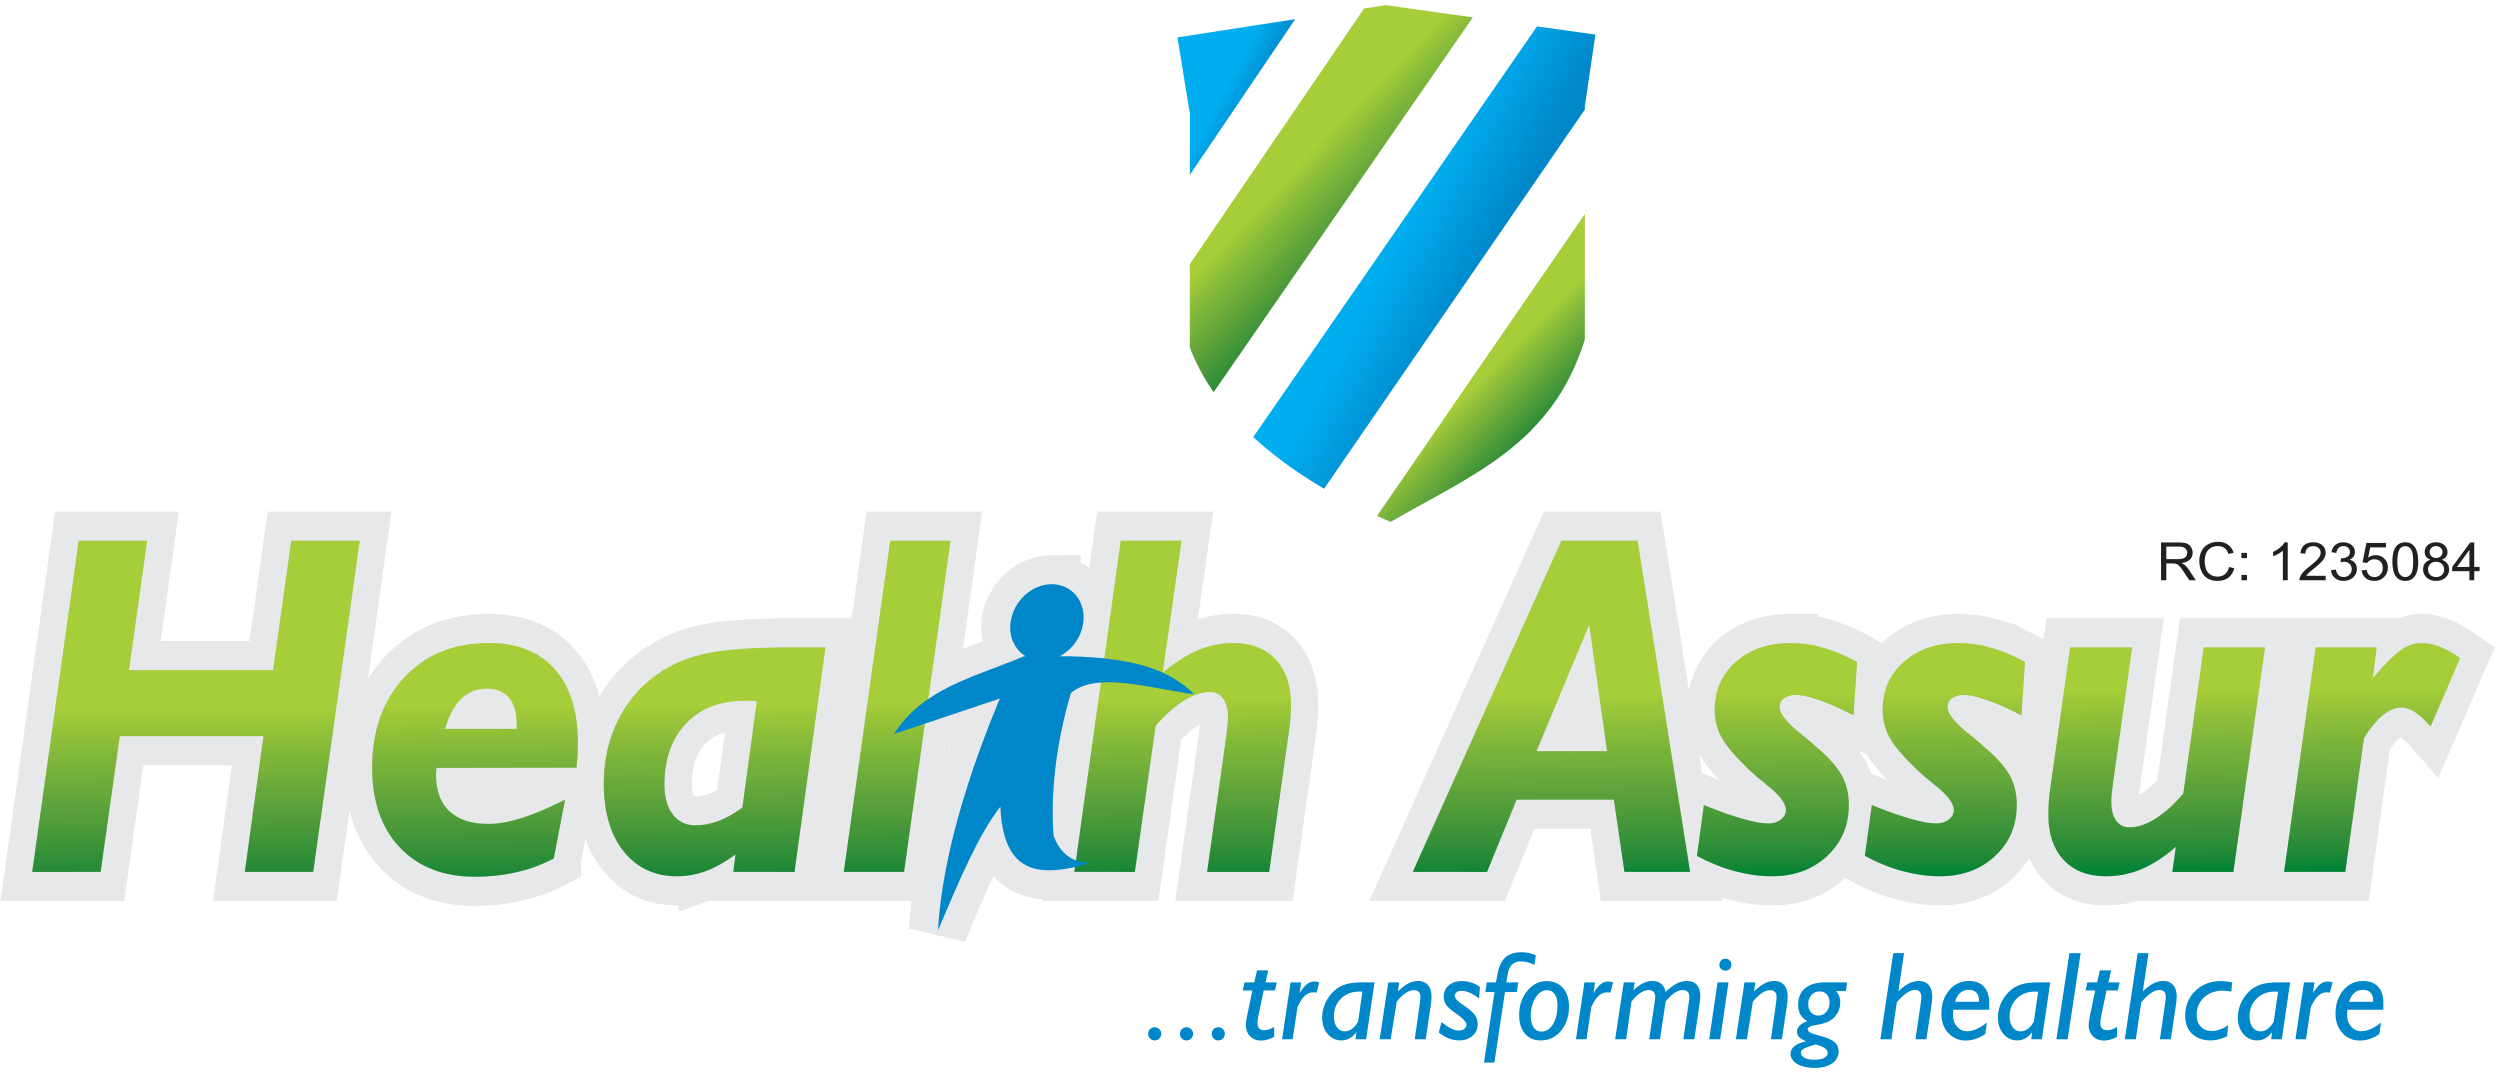 <svg xmlns="http://www.w3.org/2000/svg" width="647.292" height="277.829" viewBox="0 0 485.469 208.372"><defs><clipPath id="a"><path d="M0 63h485.469v145.371H0zm0 0"/></clipPath><clipPath id="b"><path d="M131 71h143v137.371H131zm0 0"/></clipPath><clipPath id="c"><path d="M6 105h472v66H6zm0 0"/></clipPath><clipPath id="d"><path d="M6.254 169.313l9.039-64.31h13.285l-3.543 25.142h27.992l3.543-25.141h13.285l-9.035 64.308H47.535l3.63-26.363H23.261l-3.719 26.363zm101.277-2.602a29.312 29.312 0 0 1-7.191 2.648c-2.598.598-5.281.895-8.09.895-6.14 0-11.012-1.899-14.602-5.68-3.585-3.781-5.386-8.945-5.386-15.472 0-7.235 2.082-13.07 6.23-17.543 4.164-4.457 9.64-6.688 16.445-6.688 5.524 0 9.774 1.68 12.77 5.055 3 3.375 4.504 8.16 4.504 14.36 0 .769-.016 1.55-.059 2.366a40.877 40.877 0 0 1-.207 2.418l-27.195.047c0 .156-.012.375-.043.692-.027.296-.043.5-.043.597 0 3.121.871 5.492 2.613 7.137 1.743 1.633 4.282 2.45 7.586 2.45 1.875 0 4.016-.376 6.422-1.13 2.406-.754 5.211-1.945 8.445-3.578zm-21.097-25.172h13.906v-.879c0-2.262-.5-3.988-1.488-5.164-.989-1.176-2.438-1.773-4.344-1.773-1.961 0-3.613.66-4.957 1.976-1.36 1.32-2.395 3.266-3.117 5.84zm57.726 15.285l2.817-20.652a12.605 12.605 0 0 0-.883-.078c-.34-.016-.828-.016-1.492-.016-4.797 0-8.579 1.473-11.383 4.41-2.79 2.95-4.192 6.903-4.192 11.88 0 2.448.543 4.378 1.621 5.788 1.079 1.414 2.543 2.121 4.387 2.121 1.477 0 2.965-.285 4.473-.851 1.52-.563 3.07-1.442 4.652-2.602zm-1.773 12.488l.441-3.386c-1.992 1.472-3.91 2.543-5.742 3.215a16.067 16.067 0 0 1-5.594 1.02c-4.37 0-7.824-1.614-10.394-4.849-2.57-3.234-3.852-7.609-3.852-13.132 0-3.88.692-7.489 2.094-10.844 1.406-3.36 3.41-6.215 6.039-8.586 2.82-2.543 6.14-4.348 9.937-5.414 3.793-1.082 9.86-1.617 18.23-1.617h6.747l-6.008 43.594zm21.465 0l9.02-64.308h11.706l-9.02 64.308zm44.761 0l9.035-64.308h11.782l-3.645 25.613c2.39-1.996 4.695-3.453 6.88-4.363a17.48 17.48 0 0 1 6.878-1.383c3.484 0 6.215 1.07 8.18 3.188 1.98 2.132 2.968 5.054 2.968 8.757 0 .86-.03 1.696-.09 2.508a35.652 35.652 0 0 1-.25 2.324l-3.898 27.665h-12.047l3.719-26.333c.031-.312.059-.722.121-1.238.145-1.176.219-1.945.219-2.355 0-1.582-.309-2.825-.93-3.703-.617-.864-1.492-1.301-2.613-1.301-1.535 0-3.172.531-4.914 1.617-1.742 1.066-3.617 2.7-5.598 4.91l-4.031 28.403zm89.746-23.44h13.715l-3.469-24.579zm-24.02 23.44l28.864-64.308h14.793l10.2 64.308H315.44l-2.039-14.027h-18.894l-5.746 14.028zm55.184-3.105l1.344-9.887.43.188c5.668 2.262 9.715 3.39 12.137 3.39.945 0 1.742-.25 2.39-.753.649-.5.977-1.13.977-1.868 0-1.285-1.242-2.902-3.707-4.863-1.477-1.164-2.63-2.152-3.457-2.934-2.625-2.527-4.383-4.601-5.297-6.23a11.003 11.003 0 0 1-1.36-5.367c0-3.828 1.372-6.953 4.133-9.387 2.746-2.414 6.305-3.625 10.66-3.625 2.094 0 4.207.317 6.317.926 2.098.613 4.281 1.523 6.527 2.762l-.695 10.343c-2.422-1.254-4.606-2.23-6.57-2.918-1.961-.691-3.528-1.039-4.68-1.039-.887 0-1.637.223-2.227.645-.593.426-.886.972-.886 1.648 0 1.317 1.43 3.121 4.28 5.383a79.032 79.032 0 0 1 3.427 2.902c2.183 1.93 3.703 3.688 4.515 5.29.828 1.585 1.242 3.421 1.242 5.507 0 3.985-1.406 7.297-4.222 9.918-2.805 2.621-6.395 3.922-10.746 3.922-2.305 0-4.684-.328-7.149-.988-2.465-.656-4.93-1.649-7.383-2.965zm32.614 0l1.343-9.887.43.188c5.668 2.262 9.711 3.39 12.133 3.39.945 0 1.742-.25 2.39-.753.653-.5.977-1.13.977-1.868 0-1.285-1.242-2.902-3.707-4.863-1.476-1.164-2.625-2.152-3.453-2.934-2.629-2.527-4.387-4.601-5.3-6.23a11.046 11.046 0 0 1-1.36-5.367c0-3.828 1.375-6.953 4.137-9.387 2.746-2.414 6.304-3.625 10.656-3.625 2.097 0 4.207.317 6.32.926 2.094.613 4.281 1.523 6.524 2.762l-.692 10.343c-2.422-1.254-4.605-2.23-6.57-2.918-1.965-.691-3.527-1.039-4.68-1.039-.887 0-1.64.223-2.23.645-.59.426-.887.972-.887 1.648 0 1.317 1.434 3.121 4.281 5.383a79.032 79.032 0 0 1 3.426 2.902c2.188 1.93 3.707 3.688 4.52 5.29.824 1.585 1.238 3.421 1.238 5.507 0 3.985-1.403 7.297-4.223 9.918-2.805 2.621-6.39 3.922-10.746 3.922-2.305 0-4.68-.328-7.144-.988-2.465-.656-4.934-1.649-7.383-2.965zm39.86-40.488h12.046l-3.719 26.332c-.101.8-.191 1.508-.25 2.137a15.73 15.73 0 0 0-.09 1.457c0 1.585.309 2.824.93 3.703.621.867 1.492 1.304 2.613 1.304 1.594 0 3.278-.566 5.047-1.68 1.774-1.113 3.559-2.73 5.39-4.847l3.974-28.406h11.898l-6.14 43.594H421.84l.691-4.88c-2.242 1.962-4.472 3.422-6.687 4.348-2.2.926-4.516 1.38-6.938 1.38-3.484 0-6.215-1.067-8.18-3.184-1.976-2.118-2.964-5.055-2.964-8.79 0-.832.027-1.664.086-2.464.058-.817.148-1.598.25-2.336zm41.542 43.594l6.145-43.594h11.84l-.786 6.027c2.32-2.746 4.133-4.582 5.477-5.492 1.332-.926 2.703-1.383 4.074-1.383 1.11 0 2.277.238 3.516.723 1.238.488 2.539 1.226 3.925 2.199l-5.742 13.273c-1.105-1.254-2.11-2.18-3.023-2.777-.934-.594-1.805-.894-2.645-.894-1.18 0-2.39.503-3.601 1.492-1.227 1.004-2.453 2.48-3.664 4.441l-3.63 25.984zm0 0"/></clipPath><linearGradient id="e" gradientUnits="userSpaceOnUse" x2=".591" gradientTransform="matrix(1.688 121.503 747.94 -10.389 4.712 105.027)"><stop offset="0" stop-color="#a6ce38"/><stop offset=".25" stop-color="#a6ce38"/><stop offset=".375" stop-color="#a6ce38"/><stop offset=".438" stop-color="#a6ce38"/><stop offset=".469" stop-color="#a6ce38"/><stop offset=".477" stop-color="#a6ce38"/><stop offset=".48" stop-color="#a4cd38"/><stop offset=".484" stop-color="#a2cb38"/><stop offset=".488" stop-color="#a1cb38"/><stop offset=".492" stop-color="#9fca38"/><stop offset=".496" stop-color="#9ec838"/><stop offset=".5" stop-color="#9ec838"/><stop offset=".504" stop-color="#9cc738"/><stop offset=".508" stop-color="#9ac639"/><stop offset=".512" stop-color="#9ac639"/><stop offset=".516" stop-color="#98c539"/><stop offset=".52" stop-color="#97c439"/><stop offset=".523" stop-color="#97c439"/><stop offset=".527" stop-color="#95c339"/><stop offset=".531" stop-color="#94c239"/><stop offset=".535" stop-color="#93c239"/><stop offset=".539" stop-color="#92c139"/><stop offset=".543" stop-color="#91c039"/><stop offset=".547" stop-color="#90c039"/><stop offset=".551" stop-color="#8ebf39"/><stop offset=".555" stop-color="#8dbe39"/><stop offset=".559" stop-color="#8dbe39"/><stop offset=".563" stop-color="#8bbd39"/><stop offset=".566" stop-color="#8abc39"/><stop offset=".57" stop-color="#89bc3a"/><stop offset=".574" stop-color="#88bb3a"/><stop offset=".578" stop-color="#87bb39"/><stop offset=".582" stop-color="#86ba39"/><stop offset=".586" stop-color="#85b93a"/><stop offset=".59" stop-color="#83b93a"/><stop offset=".594" stop-color="#82b83a"/><stop offset=".598" stop-color="#82b83a"/><stop offset=".602" stop-color="#81b73a"/><stop offset=".605" stop-color="#7fb63a"/><stop offset=".609" stop-color="#7eb63a"/><stop offset=".613" stop-color="#7db53a"/><stop offset=".617" stop-color="#7cb43a"/><stop offset=".621" stop-color="#7bb43a"/><stop offset=".625" stop-color="#7ab33a"/><stop offset=".629" stop-color="#79b23a"/><stop offset=".633" stop-color="#78b23a"/><stop offset=".637" stop-color="#77b13a"/><stop offset=".641" stop-color="#76b13a"/><stop offset=".645" stop-color="#75b03a"/><stop offset=".648" stop-color="#74af3a"/><stop offset=".652" stop-color="#72af3a"/><stop offset=".656" stop-color="#72af3a"/><stop offset=".66" stop-color="#71ae3a"/><stop offset=".664" stop-color="#70ad3a"/><stop offset=".668" stop-color="#6fad3a"/><stop offset=".672" stop-color="#6dac3a"/><stop offset=".676" stop-color="#6dab3a"/><stop offset=".68" stop-color="#6cab3a"/><stop offset=".684" stop-color="#6baa3a"/><stop offset=".688" stop-color="#69a93a"/><stop offset=".691" stop-color="#68a93a"/><stop offset=".695" stop-color="#68a83a"/><stop offset=".699" stop-color="#66a83a"/><stop offset=".703" stop-color="#65a73a"/><stop offset=".707" stop-color="#64a73a"/><stop offset=".711" stop-color="#62a63a"/><stop offset=".715" stop-color="#62a63a"/><stop offset=".719" stop-color="#61a53a"/><stop offset=".723" stop-color="#60a43a"/><stop offset=".727" stop-color="#5fa43a"/><stop offset=".73" stop-color="#5da33a"/><stop offset=".734" stop-color="#5ca23a"/><stop offset=".738" stop-color="#5ca23a"/><stop offset=".742" stop-color="#5aa23a"/><stop offset=".746" stop-color="#59a13a"/><stop offset=".75" stop-color="#58a13a"/><stop offset=".754" stop-color="#56a03a"/><stop offset=".758" stop-color="#569f39"/><stop offset=".762" stop-color="#559f3a"/><stop offset=".766" stop-color="#539e39"/><stop offset=".77" stop-color="#529d39"/><stop offset=".773" stop-color="#519d3a"/><stop offset=".777" stop-color="#519d39"/><stop offset=".781" stop-color="#4f9c39"/><stop offset=".785" stop-color="#4e9c39"/><stop offset=".789" stop-color="#4c9b39"/><stop offset=".793" stop-color="#4b9a39"/><stop offset=".797" stop-color="#4b9a39"/><stop offset=".801" stop-color="#499939"/><stop offset=".805" stop-color="#489839"/><stop offset=".809" stop-color="#479839"/><stop offset=".813" stop-color="#459739"/><stop offset=".816" stop-color="#459739"/><stop offset=".82" stop-color="#449739"/><stop offset=".824" stop-color="#429639"/><stop offset=".828" stop-color="#419539"/><stop offset=".832" stop-color="#3f9539"/><stop offset=".836" stop-color="#3f9439"/><stop offset=".84" stop-color="#3e9339"/><stop offset=".844" stop-color="#3c9339"/><stop offset=".848" stop-color="#3b9339"/><stop offset=".852" stop-color="#399239"/><stop offset=".855" stop-color="#399239"/><stop offset=".859" stop-color="#379138"/><stop offset=".863" stop-color="#369038"/><stop offset=".867" stop-color="#349038"/><stop offset=".871" stop-color="#328f38"/><stop offset=".875" stop-color="#328f38"/><stop offset=".879" stop-color="#308f38"/><stop offset=".883" stop-color="#2e8e38"/><stop offset=".887" stop-color="#2c8d38"/><stop offset=".891" stop-color="#2b8d38"/><stop offset=".895" stop-color="#2a8c38"/><stop offset=".898" stop-color="#288b38"/><stop offset=".902" stop-color="#278b38"/><stop offset=".906" stop-color="#248b38"/><stop offset=".91" stop-color="#228a37"/><stop offset=".914" stop-color="#228a37"/><stop offset=".918" stop-color="#208937"/><stop offset=".922" stop-color="#1d8837"/><stop offset=".926" stop-color="#1b8837"/><stop offset=".93" stop-color="#188737"/><stop offset=".934" stop-color="#178737"/><stop offset=".938" stop-color="#158737"/><stop offset=".941" stop-color="#118637"/><stop offset=".945" stop-color="#0d8537"/><stop offset=".949" stop-color="#098537"/><stop offset=".953" stop-color="#088436"/><stop offset=".957" stop-color="#038436"/><stop offset=".961" stop-color="#008436"/><stop offset=".965" stop-color="#008336"/><stop offset=".969" stop-color="#008236"/><stop offset=".973" stop-color="#008236"/><stop offset=".977" stop-color="#008136"/><stop offset=".98" stop-color="#008136"/><stop offset=".984" stop-color="#008136"/><stop offset=".988" stop-color="#008036"/><stop offset=".992" stop-color="#007f35"/><stop offset=".996" stop-color="#007f36"/><stop offset="1" stop-color="#007e35"/></linearGradient><clipPath id="f"><path d="M228 1h27v41h-27zm0 0"/></clipPath><clipPath id="g"><path d="M228.648 7.258L269.113 1l40.696 5.719-2.051 13.933v45.29c-6.395 20.484-22.031 26.308-37.727 35.41-16.988-7.207-33.187-18.536-38.98-33.883V22.047zm0 0"/></clipPath><clipPath id="h"><path d="M224.602-.816h29.98L226.066 41.34zm0 0"/></clipPath><linearGradient id="i" gradientUnits="userSpaceOnUse" x1=".06" x2=".87" gradientTransform="matrix(-45.623 -24.046 -27.223 51.651 274.729 9.802)"><stop offset="0" stop-color="#0087ca"/><stop offset=".25" stop-color="#0087ca"/><stop offset=".375" stop-color="#0087ca"/><stop offset=".438" stop-color="#0087ca"/><stop offset=".469" stop-color="#0087ca"/><stop offset=".473" stop-color="#0088cb"/><stop offset=".477" stop-color="#0089cc"/><stop offset=".48" stop-color="#008acd"/><stop offset=".484" stop-color="#008cce"/><stop offset=".488" stop-color="#008ccf"/><stop offset=".492" stop-color="#008ed0"/><stop offset=".496" stop-color="#008ed1"/><stop offset=".5" stop-color="#0090d2"/><stop offset=".504" stop-color="#0091d3"/><stop offset=".508" stop-color="#0092d3"/><stop offset=".512" stop-color="#0093d5"/><stop offset=".516" stop-color="#0094d5"/><stop offset=".52" stop-color="#0095d7"/><stop offset=".523" stop-color="#0096d7"/><stop offset=".527" stop-color="#0097d8"/><stop offset=".531" stop-color="#0098d9"/><stop offset=".535" stop-color="#0099da"/><stop offset=".539" stop-color="#009adb"/><stop offset=".543" stop-color="#009bdc"/><stop offset=".547" stop-color="#009cdd"/><stop offset=".551" stop-color="#009dde"/><stop offset=".555" stop-color="#009ddf"/><stop offset=".559" stop-color="#009ee0"/><stop offset=".563" stop-color="#009fe1"/><stop offset=".566" stop-color="#00a0e2"/><stop offset=".57" stop-color="#00a1e3"/><stop offset=".574" stop-color="#00a2e3"/><stop offset=".578" stop-color="#00a3e5"/><stop offset=".582" stop-color="#00a4e5"/><stop offset=".586" stop-color="#00a5e7"/><stop offset=".59" stop-color="#00a6e7"/><stop offset=".594" stop-color="#00a7e8"/><stop offset=".598" stop-color="#00a7e9"/><stop offset=".602" stop-color="#00a8ea"/><stop offset=".605" stop-color="#00a9eb"/><stop offset=".609" stop-color="#00aaec"/><stop offset=".613" stop-color="#00acee"/><stop offset=".617" stop-color="#00aeef"/><stop offset=".625" stop-color="#00aeef"/><stop offset=".75" stop-color="#00aeef"/><stop offset="1" stop-color="#00aeef"/></linearGradient><clipPath id="j"><path d="M264 35h46v67h-46zm0 0"/></clipPath><clipPath id="k"><path d="M228.648 7.258L269.113 1l40.696 5.719-2.051 13.933v45.29c-6.395 20.484-22.031 26.308-37.727 35.41-16.988-7.207-33.187-18.536-38.98-33.883V22.047zm0 0"/></clipPath><clipPath id="l"><path d="M331.695 51.61l-19.578-16.387-47.832 69.48 10.711 7.524zm0 0"/></clipPath><linearGradient id="m" gradientUnits="userSpaceOnUse" x1=".047" x2=".683" gradientTransform="matrix(88.862 86.209 86.573 -89.238 206.2 86.701)"><stop offset="0" stop-color="#a6ce38"/><stop offset=".5" stop-color="#a6ce38"/><stop offset=".531" stop-color="#a6ce38"/><stop offset=".547" stop-color="#a6ce38"/><stop offset=".555" stop-color="#a6ce38"/><stop offset=".559" stop-color="#a2cb38"/><stop offset=".563" stop-color="#9fca38"/><stop offset=".566" stop-color="#9cc738"/><stop offset=".57" stop-color="#9ac639"/><stop offset=".574" stop-color="#97c439"/><stop offset=".578" stop-color="#95c339"/><stop offset=".582" stop-color="#92c139"/><stop offset=".586" stop-color="#8fbf39"/><stop offset=".59" stop-color="#8dbe39"/><stop offset=".594" stop-color="#8abc39"/><stop offset=".598" stop-color="#88bb3a"/><stop offset=".602" stop-color="#85b93a"/><stop offset=".605" stop-color="#82b83a"/><stop offset=".609" stop-color="#80b73a"/><stop offset=".613" stop-color="#7eb53a"/><stop offset=".617" stop-color="#7bb43a"/><stop offset=".621" stop-color="#79b23a"/><stop offset=".625" stop-color="#76b13a"/><stop offset=".629" stop-color="#74af3a"/><stop offset=".633" stop-color="#71ae3a"/><stop offset=".637" stop-color="#6fad3a"/><stop offset=".641" stop-color="#6cab3a"/><stop offset=".645" stop-color="#6aaa3a"/><stop offset=".648" stop-color="#67a83a"/><stop offset=".652" stop-color="#65a73a"/><stop offset=".656" stop-color="#62a63a"/><stop offset=".66" stop-color="#60a43a"/><stop offset=".664" stop-color="#5da33a"/><stop offset=".668" stop-color="#5aa23a"/><stop offset=".672" stop-color="#58a13a"/><stop offset=".676" stop-color="#559f3a"/><stop offset=".68" stop-color="#529d39"/><stop offset=".684" stop-color="#4f9c39"/><stop offset=".688" stop-color="#4c9b39"/><stop offset=".691" stop-color="#4b9a39"/><stop offset=".695" stop-color="#489839"/><stop offset=".699" stop-color="#459739"/><stop offset=".703" stop-color="#429639"/><stop offset=".707" stop-color="#3f9439"/><stop offset=".711" stop-color="#3c9339"/><stop offset=".715" stop-color="#399239"/><stop offset=".719" stop-color="#369139"/><stop offset=".723" stop-color="#328f38"/><stop offset=".727" stop-color="#2e8e38"/><stop offset=".73" stop-color="#2c8d38"/><stop offset=".734" stop-color="#288b38"/><stop offset=".738" stop-color="#248b38"/><stop offset=".742" stop-color="#208937"/><stop offset=".746" stop-color="#1a8837"/><stop offset=".75" stop-color="#158737"/><stop offset=".754" stop-color="#0d8537"/><stop offset=".758" stop-color="#038437"/><stop offset=".762" stop-color="#008336"/><stop offset=".766" stop-color="#008236"/><stop offset=".77" stop-color="#008136"/><stop offset=".773" stop-color="#007f35"/><stop offset=".777" stop-color="#007e35"/><stop offset=".781" stop-color="#007d35"/><stop offset=".785" stop-color="#007c35"/><stop offset=".789" stop-color="#007b35"/><stop offset=".793" stop-color="#007934"/><stop offset=".797" stop-color="#007934"/><stop offset=".801" stop-color="#007734"/><stop offset=".805" stop-color="#007634"/><stop offset=".809" stop-color="#007533"/><stop offset=".813" stop-color="#007433"/><stop offset=".816" stop-color="#007333"/><stop offset=".82" stop-color="#007232"/><stop offset=".824" stop-color="#007132"/><stop offset=".828" stop-color="#007032"/><stop offset=".832" stop-color="#006f31"/><stop offset=".836" stop-color="#006e31"/><stop offset=".84" stop-color="#006c30"/><stop offset=".844" stop-color="#006c30"/><stop offset=".848" stop-color="#006b30"/><stop offset=".852" stop-color="#006a30"/><stop offset=".855" stop-color="#00692f"/><stop offset=".859" stop-color="#00682f"/><stop offset=".863" stop-color="#00672e"/><stop offset=".867" stop-color="#00652e"/><stop offset=".871" stop-color="#00652e"/><stop offset=".875" stop-color="#00652e"/><stop offset="1" stop-color="#00652e"/></linearGradient><clipPath id="n"><path d="M228 1h76v96h-76zm0 0"/></clipPath><clipPath id="o"><path d="M228.648 7.258L269.113 1l40.696 5.719-2.051 13.933v45.29c-6.395 20.484-22.031 26.308-37.727 35.41-16.988-7.207-33.187-18.536-38.98-33.883V22.047zm0 0"/></clipPath><clipPath id="p"><path d="M303.863-22.445l-23.246 1.023L213.523 77l8.13 19.43zm0 0"/></clipPath><linearGradient id="q" gradientUnits="userSpaceOnUse" x1=".194" x2=".863" gradientTransform="matrix(129.255 125.395 126.186 -130.07 125.517 57.026)"><stop offset="0" stop-color="#a6ce38"/><stop offset=".25" stop-color="#a6ce38"/><stop offset=".313" stop-color="#a6ce38"/><stop offset=".32" stop-color="#a6ce38"/><stop offset=".324" stop-color="#a3cc39"/><stop offset=".328" stop-color="#a0ca38"/><stop offset=".332" stop-color="#9dc838"/><stop offset=".336" stop-color="#9ac639"/><stop offset=".34" stop-color="#97c439"/><stop offset=".344" stop-color="#94c239"/><stop offset=".348" stop-color="#91c039"/><stop offset=".352" stop-color="#8dbe39"/><stop offset=".355" stop-color="#8abc39"/><stop offset=".359" stop-color="#87bb39"/><stop offset=".363" stop-color="#85b93a"/><stop offset=".367" stop-color="#82b83a"/><stop offset=".371" stop-color="#7eb63a"/><stop offset=".375" stop-color="#7bb43a"/><stop offset=".379" stop-color="#79b23a"/><stop offset=".383" stop-color="#76b13a"/><stop offset=".387" stop-color="#73af3a"/><stop offset=".391" stop-color="#70ae3a"/><stop offset=".395" stop-color="#6dac3a"/><stop offset=".398" stop-color="#6baa3a"/><stop offset=".402" stop-color="#68a83a"/><stop offset=".406" stop-color="#64a73a"/><stop offset=".41" stop-color="#61a53a"/><stop offset=".414" stop-color="#5fa43a"/><stop offset=".418" stop-color="#5ca23a"/><stop offset=".422" stop-color="#58a13a"/><stop offset=".426" stop-color="#559f3a"/><stop offset=".43" stop-color="#529d39"/><stop offset=".434" stop-color="#4f9c39"/><stop offset=".438" stop-color="#4c9a39"/><stop offset=".441" stop-color="#489939"/><stop offset=".445" stop-color="#459739"/><stop offset=".449" stop-color="#429639"/><stop offset=".453" stop-color="#3f9439"/><stop offset=".457" stop-color="#3b9339"/><stop offset=".461" stop-color="#379138"/><stop offset=".465" stop-color="#349038"/><stop offset=".469" stop-color="#308f38"/><stop offset=".473" stop-color="#2c8d38"/><stop offset=".477" stop-color="#278b38"/><stop offset=".48" stop-color="#228a37"/><stop offset=".484" stop-color="#1d8837"/><stop offset=".488" stop-color="#178737"/><stop offset=".492" stop-color="#0d8637"/><stop offset=".496" stop-color="#038437"/><stop offset=".5" stop-color="#008336"/><stop offset=".504" stop-color="#008136"/><stop offset=".508" stop-color="#008036"/><stop offset=".512" stop-color="#007e35"/><stop offset=".516" stop-color="#007d35"/><stop offset=".52" stop-color="#007c35"/><stop offset=".523" stop-color="#007b35"/><stop offset=".527" stop-color="#007934"/><stop offset=".531" stop-color="#007834"/><stop offset=".535" stop-color="#073"/><stop offset=".539" stop-color="#007533"/><stop offset=".543" stop-color="#007433"/><stop offset=".547" stop-color="#007333"/><stop offset=".551" stop-color="#007232"/><stop offset=".555" stop-color="#007032"/><stop offset=".559" stop-color="#006f31"/><stop offset=".563" stop-color="#006e31"/><stop offset=".566" stop-color="#006c30"/><stop offset=".57" stop-color="#006c30"/><stop offset=".574" stop-color="#006a30"/><stop offset=".578" stop-color="#00692f"/><stop offset=".582" stop-color="#00682f"/><stop offset=".586" stop-color="#00672e"/><stop offset=".59" stop-color="#00662e"/><stop offset=".594" stop-color="#00652e"/><stop offset=".625" stop-color="#00652e"/><stop offset=".75" stop-color="#00652e"/><stop offset="1" stop-color="#00652e"/></linearGradient><clipPath id="r"><path d="M238 1h72v101h-72zm0 0"/></clipPath><clipPath id="s"><path d="M228.648 7.258L269.113 1l40.696 5.719-2.051 13.933v45.29c-6.395 20.484-22.031 26.308-37.727 35.41-16.988-7.207-33.187-18.536-38.98-33.883V22.047zm0 0"/></clipPath><clipPath id="t"><path d="M317.691 6.824l-12.3-11.719-67.004 96.97 11.5 13.355zm0 0"/></clipPath><linearGradient id="u" gradientUnits="userSpaceOnUse" x1=".125" x2=".935" gradientTransform="matrix(-120.111 -63.307 -71.444 135.55 370.416 22.893)"><stop offset="0" stop-color="#0087ca"/><stop offset=".25" stop-color="#0087ca"/><stop offset=".375" stop-color="#0087ca"/><stop offset=".383" stop-color="#0087ca"/><stop offset=".387" stop-color="#0087ca"/><stop offset=".391" stop-color="#0088cb"/><stop offset=".395" stop-color="#0089cb"/><stop offset=".398" stop-color="#008acc"/><stop offset=".402" stop-color="#008bcd"/><stop offset=".406" stop-color="#008cce"/><stop offset=".41" stop-color="#008dcf"/><stop offset=".414" stop-color="#008ed0"/><stop offset=".418" stop-color="#008fd1"/><stop offset=".422" stop-color="#0090d2"/><stop offset=".426" stop-color="#0091d3"/><stop offset=".43" stop-color="#0092d4"/><stop offset=".434" stop-color="#0093d5"/><stop offset=".438" stop-color="#0095d6"/><stop offset=".441" stop-color="#0095d7"/><stop offset=".445" stop-color="#0097d8"/><stop offset=".449" stop-color="#0097d9"/><stop offset=".453" stop-color="#0098da"/><stop offset=".457" stop-color="#0099db"/><stop offset=".461" stop-color="#009adc"/><stop offset=".465" stop-color="#009bdd"/><stop offset=".469" stop-color="#009cde"/><stop offset=".473" stop-color="#009dde"/><stop offset=".477" stop-color="#009ee0"/><stop offset=".48" stop-color="#009fe0"/><stop offset=".484" stop-color="#00a0e2"/><stop offset=".488" stop-color="#00a1e2"/><stop offset=".492" stop-color="#00a2e3"/><stop offset=".496" stop-color="#00a3e4"/><stop offset=".5" stop-color="#00a3e5"/><stop offset=".504" stop-color="#00a5e6"/><stop offset=".508" stop-color="#00a5e7"/><stop offset=".512" stop-color="#00a6e8"/><stop offset=".516" stop-color="#00a7e9"/><stop offset=".52" stop-color="#00a8ea"/><stop offset=".523" stop-color="#00a9eb"/><stop offset=".527" stop-color="#00aaec"/><stop offset=".531" stop-color="#00abed"/><stop offset=".535" stop-color="#00acee"/><stop offset=".539" stop-color="#00aeef"/><stop offset=".547" stop-color="#00aeef"/><stop offset=".563" stop-color="#00aeef"/><stop offset=".625" stop-color="#00aeef"/><stop offset=".75" stop-color="#00aeef"/><stop offset="1" stop-color="#00aeef"/></linearGradient></defs><g clip-path="url(#a)"><path d="M1.897 12.915l3.261 21.821h4.797l-1.279-8.53h10.105l1.279 8.53h4.796l-3.262-21.821h-4.796l1.31 8.945H8.036l-1.342-8.945zm36.56.882a11.017 11.017 0 0 0-2.597-.898 13.747 13.747 0 0 0-2.92-.304c-2.217 0-3.975.644-5.271 1.927-1.295 1.284-1.945 3.036-1.945 5.25 0 2.456.752 4.436 2.25 5.953 1.503 1.513 3.48 2.27 5.936 2.27 1.994 0 3.528-.57 4.61-1.715 1.083-1.146 1.625-2.77 1.625-4.873 0-.261-.005-.526-.02-.803a13.057 13.057 0 0 0-.075-.82l-9.818-.017a2.33 2.33 0 0 0-.015-.234c-.01-.101-.016-.17-.016-.203 0-1.06.315-1.864.944-2.422.629-.554 1.545-.83 2.738-.83.677 0 1.45.126 2.318.382.869.256 1.881.66 3.049 1.214zM30.84 22.34h5.02v.298c0 .768-.18 1.353-.537 1.752-.357.4-.88.602-1.568.602-.708 0-1.304-.224-1.79-.67-.49-.449-.864-1.109-1.125-1.982zm20.839-5.187l1.016 7.008c-.096.01-.201.021-.318.027-.123.005-.3.005-.539.005-1.732 0-3.097-.5-4.109-1.497-1.007-1-1.513-2.342-1.513-4.03 0-.83.197-1.485.585-1.965.39-.48.918-.718 1.584-.718.533 0 1.071.095 1.614.287.549.191 1.109.49 1.68.883zm-.64-4.237l.159 1.149c-.72-.5-1.412-.863-2.073-1.091a6.13 6.13 0 0 0-2.02-.346c-1.577 0-2.824.547-3.752 1.645-.926 1.097-1.39 2.582-1.39 4.456 0 1.316.25 2.541.756 3.68a8.066 8.066 0 0 0 2.18 2.913c1.018.863 2.218 1.475 3.587 1.837 1.37.367 3.56.55 6.581.55h2.437l-2.17-14.793zm7.748 0l3.257 21.821h4.226l-3.257-21.821zm16.158 0l3.263 21.821h4.252l-1.316-8.691c.863.677 1.695 1.172 2.483 1.48a6.66 6.66 0 0 0 2.483.47c1.258 0 2.244-.363 2.953-1.082.715-.724 1.072-1.714 1.072-2.972a11.147 11.147 0 0 0-.123-1.64l-1.407-9.386h-4.349L85.6 21.85c.01.106.02.245.043.42.052.399.08.66.08.8 0 .536-.112.958-.336 1.256-.223.293-.538.441-.944.441-.554 0-1.145-.18-1.774-.549-.629-.361-1.305-.916-2.02-1.666l-1.454-9.637zm32.397 7.954h4.951l-1.252 8.34zm-8.67-7.954l10.419 21.821h5.34l3.682-21.821h-4.604l-.735 4.76h-6.822l-2.073-4.76zm19.921 1.053l.484 3.355.155-.063c2.048-.768 3.507-1.151 4.381-1.151.342 0 .63.085.863.256.234.17.353.383.353.633 0 .437-.449.985-1.338 1.65-.533.396-.95.731-1.248.996-.948.858-1.582 1.562-1.912 2.114a3.558 3.558 0 0 0-.491 1.822c0 1.298.496 2.359 1.493 3.185.99.819 2.275 1.23 3.847 1.23a8.7 8.7 0 0 0 2.281-.314 12.132 12.132 0 0 0 2.355-.938l-.25-3.51c-.874.426-1.663.757-2.372.99-.708.235-1.274.353-1.69.353-.318 0-.59-.075-.804-.218-.212-.145-.32-.33-.32-.56 0-.446.518-1.059 1.546-1.826.533-.405.943-.735 1.237-.985.788-.655 1.338-1.251 1.63-1.795.299-.538.448-1.161.448-1.869 0-1.352-.506-2.476-1.524-3.365-1.013-.89-2.309-1.331-3.88-1.331-.831 0-1.69.111-2.58.335-.89.223-1.78.56-2.664 1.006zm11.772 0l.485 3.355.155-.063c2.046-.768 3.507-1.151 4.38-1.151.341 0 .629.085.864.256.234.17.351.383.351.633 0 .437-.447.985-1.338 1.65-.533.396-.947.731-1.246.996-.95.858-1.583 1.562-1.914 2.114a3.57 3.57 0 0 0-.49 1.822c0 1.298.496 2.359 1.493 3.185.991.819 2.276 1.23 3.848 1.23.756 0 1.517-.108 2.28-.314a12.108 12.108 0 0 0 2.356-.938l-.25-3.51c-.875.426-1.663.757-2.373.99-.707.235-1.273.353-1.689.353-.32 0-.592-.075-.805-.218-.213-.145-.319-.33-.319-.56 0-.446.516-1.059 1.546-1.826.531-.405.942-.735 1.235-.985.79-.655 1.338-1.251 1.631-1.795.3-.538.447-1.161.447-1.869 0-1.352-.506-2.476-1.522-3.365-1.014-.89-2.309-1.331-3.881-1.331-.832 0-1.69.111-2.58.335-.889.223-1.779.56-2.664 1.006zm14.388 13.74h4.35l-1.343-8.936c-.037-.272-.07-.512-.09-.725a5.508 5.508 0 0 1-.033-.495c0-.538.112-.958.336-1.256.224-.293.538-.443.943-.443.575 0 1.183.192 1.823.57.64.378 1.285.927 1.945 1.645l1.434 9.64h4.295l-2.217-14.793h-4.28l.252 1.655c-.811-.665-1.616-1.161-2.414-1.475a6.76 6.76 0 0 0-2.506-.468c-1.258 0-2.244.362-2.953 1.08-.713.72-1.07 1.715-1.07 2.983a10.848 10.848 0 0 0 .121 1.629zm14.998-14.793l2.217 14.792h4.274l-.283-2.045c.837.932 1.493 1.555 1.978 1.863.48.315.974.47 1.47.47.4 0 .821-.081 1.268-.245.449-.166.917-.417 1.419-.745l-2.074-4.506c-.4.426-.762.74-1.092.943-.335.202-.651.303-.954.303-.426 0-.863-.17-1.3-.506-.443-.34-.885-.842-1.322-1.507l-1.311-8.817zm0 0" transform="matrix(2.77 0 0 -2.947 1 207.372)" fill="none" stroke-width="3.837" stroke="#e7e8e9" stroke-miterlimit="2.613"/></g><path d="M6.254 169.313l9.039-64.31h13.285l-3.543 25.142h27.992l3.543-25.141h13.285l-9.035 64.308H47.535l3.63-26.363H23.261l-3.719 26.363zm101.277-2.602a29.312 29.312 0 0 1-7.191 2.648c-2.598.598-5.281.895-8.09.895-6.14 0-11.012-1.899-14.602-5.68-3.585-3.781-5.386-8.945-5.386-15.472 0-7.235 2.082-13.07 6.23-17.543 4.164-4.457 9.64-6.688 16.445-6.688 5.524 0 9.774 1.68 12.77 5.055 3 3.375 4.504 8.16 4.504 14.36 0 .769-.016 1.55-.059 2.366a40.877 40.877 0 0 1-.207 2.418l-27.195.047c0 .156-.012.375-.043.692-.027.296-.043.5-.043.597 0 3.121.871 5.492 2.613 7.137 1.743 1.633 4.282 2.45 7.586 2.45 1.875 0 4.016-.376 6.422-1.13 2.406-.754 5.211-1.945 8.445-3.578zm-21.097-25.172h13.906v-.879c0-2.262-.5-3.988-1.488-5.164-.989-1.176-2.438-1.773-4.344-1.773-1.961 0-3.613.66-4.957 1.976-1.36 1.32-2.395 3.266-3.117 5.84zm57.726 15.285l2.817-20.652a12.605 12.605 0 0 0-.883-.078c-.34-.016-.828-.016-1.492-.016-4.797 0-8.579 1.473-11.383 4.41-2.79 2.95-4.192 6.903-4.192 11.88 0 2.448.543 4.378 1.621 5.788 1.079 1.414 2.543 2.121 4.387 2.121 1.477 0 2.965-.285 4.473-.851 1.52-.563 3.07-1.442 4.652-2.602zm-1.773 12.488l.441-3.386c-1.992 1.472-3.91 2.543-5.742 3.215a16.067 16.067 0 0 1-5.594 1.02c-4.37 0-7.824-1.614-10.394-4.849-2.57-3.234-3.852-7.609-3.852-13.132 0-3.88.692-7.489 2.094-10.844 1.406-3.36 3.41-6.215 6.039-8.586 2.82-2.543 6.14-4.348 9.937-5.414 3.793-1.082 9.86-1.617 18.23-1.617h6.747l-6.008 43.594zm21.465 0l9.02-64.308h11.706l-9.02 64.308zm44.761 0l9.035-64.308h11.782l-3.645 25.613c2.39-1.996 4.695-3.453 6.88-4.363a17.48 17.48 0 0 1 6.878-1.383c3.484 0 6.215 1.07 8.18 3.188 1.98 2.132 2.968 5.054 2.968 8.757 0 .86-.03 1.696-.09 2.508a35.652 35.652 0 0 1-.25 2.324l-3.898 27.665h-12.047l3.719-26.333c.031-.312.059-.722.121-1.238.145-1.176.219-1.945.219-2.355 0-1.582-.309-2.825-.93-3.703-.617-.864-1.492-1.301-2.613-1.301-1.535 0-3.172.531-4.914 1.617-1.742 1.066-3.617 2.7-5.598 4.91l-4.031 28.403zm89.746-23.44h13.715l-3.469-24.579zm-24.02 23.44l28.864-64.308h14.793l10.2 64.308H315.44l-2.039-14.027h-18.894l-5.746 14.028zm55.184-3.105l1.344-9.887.43.188c5.668 2.262 9.715 3.39 12.137 3.39.945 0 1.742-.25 2.39-.753.649-.5.977-1.13.977-1.868 0-1.285-1.242-2.902-3.707-4.863-1.477-1.164-2.63-2.152-3.457-2.934-2.625-2.527-4.383-4.601-5.297-6.23a11.003 11.003 0 0 1-1.36-5.367c0-3.828 1.372-6.953 4.133-9.387 2.746-2.414 6.305-3.625 10.66-3.625 2.094 0 4.207.317 6.317.926 2.098.613 4.281 1.523 6.527 2.762l-.695 10.343c-2.422-1.254-4.606-2.23-6.57-2.918-1.961-.691-3.528-1.039-4.68-1.039-.887 0-1.637.223-2.227.645-.593.426-.886.972-.886 1.648 0 1.317 1.43 3.121 4.28 5.383a79.032 79.032 0 0 1 3.427 2.902c2.183 1.93 3.703 3.688 4.515 5.29.828 1.585 1.242 3.421 1.242 5.507 0 3.985-1.406 7.297-4.222 9.918-2.805 2.621-6.395 3.922-10.746 3.922-2.305 0-4.684-.328-7.149-.988-2.465-.656-4.93-1.649-7.383-2.965zm32.614 0l1.343-9.887.43.188c5.668 2.262 9.711 3.39 12.133 3.39.945 0 1.742-.25 2.39-.753.653-.5.977-1.13.977-1.868 0-1.285-1.242-2.902-3.707-4.863-1.476-1.164-2.625-2.152-3.453-2.934-2.629-2.527-4.387-4.601-5.3-6.23a11.046 11.046 0 0 1-1.36-5.367c0-3.828 1.375-6.953 4.137-9.387 2.746-2.414 6.304-3.625 10.656-3.625 2.097 0 4.207.317 6.32.926 2.094.613 4.281 1.523 6.524 2.762l-.692 10.343c-2.422-1.254-4.605-2.23-6.57-2.918-1.965-.691-3.527-1.039-4.68-1.039-.887 0-1.64.223-2.23.645-.59.426-.887.972-.887 1.648 0 1.317 1.434 3.121 4.281 5.383a79.032 79.032 0 0 1 3.426 2.902c2.188 1.93 3.707 3.688 4.52 5.29.824 1.585 1.238 3.421 1.238 5.507 0 3.985-1.403 7.297-4.223 9.918-2.805 2.621-6.39 3.922-10.746 3.922-2.305 0-4.68-.328-7.144-.988-2.465-.656-4.934-1.649-7.383-2.965zm39.86-40.488h12.046l-3.719 26.332c-.101.8-.191 1.508-.25 2.137a15.73 15.73 0 0 0-.09 1.457c0 1.585.309 2.824.93 3.703.621.867 1.492 1.304 2.613 1.304 1.594 0 3.278-.566 5.047-1.68 1.774-1.113 3.559-2.73 5.39-4.847l3.974-28.406h11.898l-6.14 43.594H421.84l.691-4.88c-2.242 1.962-4.472 3.422-6.687 4.348-2.2.926-4.516 1.38-6.938 1.38-3.484 0-6.215-1.067-8.18-3.184-1.976-2.118-2.964-5.055-2.964-8.79 0-.832.027-1.664.086-2.464.058-.817.148-1.598.25-2.336zm41.542 43.594l6.145-43.594h11.84l-.786 6.027c2.32-2.746 4.133-4.582 5.477-5.492 1.332-.926 2.703-1.383 4.074-1.383 1.11 0 2.277.238 3.516.723 1.238.488 2.539 1.226 3.925 2.199l-5.742 13.273c-1.105-1.254-2.11-2.18-3.023-2.777-.934-.594-1.805-.894-2.645-.894-1.18 0-2.39.503-3.601 1.492-1.227 1.004-2.453 2.48-3.664 4.441l-3.63 25.984zm0 0" fill="#d1d3d4"/><g clip-path="url(#b)"><path d="M204.234 113.45c3.899 0 6.641 3.323 6.125 7.421-.359 2.86-2.21 5.34-4.62 6.578h1.96c13.32.301 19.723 2.942 24.188 7.375-8.672-1.176-18.992-4.492-23.93-.242-3.098 10.414-3.93 20.031-3.371 27.703 1.27 3.485 3.664 5.195 7.062 5.332-9.085 2.59-16.82 2.828-17.386-10.984-4.227 5.383-7.887 14.074-12.117 24.023.648-11.133 4.082-25.98 12.027-45.027l-20.567 6.914c5.59-8.875 15.43-10.973 25.239-15.094h.36c-2.099-1.238-3.321-3.719-2.966-6.578.52-4.098 4.098-7.422 7.996-7.422zm0 0" fill="none" stroke-width="11.307" stroke="#e7e8e9" stroke-miterlimit="2.613"/></g><path d="M204.234 113.45c3.899 0 6.641 3.323 6.125 7.421-.359 2.86-2.21 5.34-4.62 6.578h1.96c13.32.301 19.723 2.938 24.188 7.375-8.672-1.176-18.992-4.492-23.93-.242-3.094 10.414-3.93 20.031-3.371 27.7 1.27 3.488 3.668 5.198 7.062 5.335-9.085 2.59-16.82 2.828-17.386-10.984-4.23 5.383-7.887 14.074-12.117 24.023.648-11.133 4.082-25.984 12.027-45.027l-20.567 6.914c5.59-8.875 15.43-10.977 25.243-15.094h.355c-2.098-1.238-3.32-3.719-2.96-6.578.515-4.098 4.093-7.422 7.991-7.422" fill-rule="evenodd" fill="#d1d3d4"/><g clip-path="url(#c)"><g clip-path="url(#d)"><path d="M5.348 105.02l472.293-6.563.996 71.785-472.29 6.563zm0 0" fill="url(#e)"/></g></g><path d="M204.234 113.45c3.899 0 6.641 3.323 6.125 7.421-.359 2.86-2.21 5.34-4.62 6.578h1.96c13.32.301 19.723 2.938 24.188 7.375-8.672-1.176-18.992-4.492-23.93-.242-3.094 10.414-3.93 20.031-3.371 27.7 1.27 3.488 3.668 5.198 7.062 5.335-9.085 2.59-16.82 2.828-17.386-10.984-4.23 5.383-7.887 14.074-12.117 24.023.648-11.133 4.082-25.984 12.027-45.027l-20.567 6.914c5.59-8.875 15.43-10.977 25.243-15.094h.355c-2.098-1.238-3.32-3.719-2.96-6.578.515-4.098 4.093-7.422 7.991-7.422" fill-rule="evenodd" fill="#0087ca"/><path d="M222.957 200.75c0-.348.121-.652.363-.895.246-.246.547-.367.907-.367.355 0 .66.121.906.367.25.243.37.547.37.895 0 .355-.12.66-.37.906a1.23 1.23 0 0 1-.906.38c-.352 0-.653-.13-.899-.38a1.223 1.223 0 0 1-.371-.906zm6.172 0c0-.348.121-.652.363-.895.242-.246.547-.367.906-.367.356 0 .66.121.907.367.246.243.37.547.37.895 0 .355-.124.66-.37.906a1.23 1.23 0 0 1-.907.38c-.351 0-.656-.13-.898-.38a1.223 1.223 0 0 1-.371-.906zm6.172 0c0-.348.12-.652.363-.895.242-.246.547-.367.906-.367.352 0 .66.121.903.367.25.243.375.547.375.895 0 .355-.125.66-.375.906-.243.25-.551.38-.903.38-.351 0-.656-.13-.898-.38a1.223 1.223 0 0 1-.371-.906zm9.082-3.613c-.059.347-.11.648-.14.898-.032.242-.052.461-.052.645 0 .46.118.8.344 1.03.23.224.57.34 1.035.34.262 0 .551-.054.868-.163a4.64 4.64 0 0 0 .984-.48v1.94c-.469.243-.91.423-1.328.536-.41.117-.805.176-1.172.176-.883 0-1.602-.274-2.152-.82-.555-.548-.836-1.266-.836-2.165 0-.238.023-.508.062-.8.04-.294.11-.688.215-1.188l.98-4.75h-1.867l.348-1.566h1.887l.539-2.329h2.175l-.511 2.329h2.175l-.359 1.566h-2.187zm6.637 4.675h-2.055l1.648-11.042h2.055l-.3 2.074c.538-.844 1.027-1.43 1.456-1.758a2.299 2.299 0 0 1 1.871-.441c.157.035.317.082.493.148l-.551 1.984a2.553 2.553 0 0 0-.313-.058 2.498 2.498 0 0 0-.293-.016c-.613 0-1.168.227-1.66.684-.492.46-.965 1.191-1.422 2.187zm14.27 0h-2.075l.2-1.375c-.43.543-.888.946-1.364 1.204a3.183 3.183 0 0 1-1.555.394c-1.07 0-1.96-.422-2.676-1.258-.715-.836-1.066-1.894-1.066-3.168 0-.75.121-1.48.363-2.199a6.975 6.975 0 0 1 1.047-1.988c.719-.942 1.55-1.617 2.5-2.035.95-.41 2.176-.617 3.684-.617h2.566zm-1.567-3.406l.836-5.824a1.509 1.509 0 0 0-.211-.023c-.082-.004-.196-.004-.348-.004-1.465 0-2.66.449-3.582 1.351-.926.903-1.387 2.059-1.387 3.469 0 .871.196 1.57.59 2.098.39.53.906.797 1.535.797.485 0 .942-.157 1.375-.465.43-.309.828-.782 1.192-1.399zm4.191 3.406l1.676-11.042h2.125l-.274 1.765c.688-.683 1.352-1.195 1.997-1.535.644-.336 1.285-.5 1.921-.5.832 0 1.477.266 1.938.793.457.531.683 1.277.683 2.246 0 .242-.011.504-.035.785a14.82 14.82 0 0 1-.11.903l-.98 6.585h-2.128l1.003-7.12c.032-.235.055-.446.07-.637.016-.188.024-.344.024-.465 0-.43-.105-.758-.32-.973-.219-.222-.535-.332-.957-.332-.508 0-1.043.188-1.602.563-.554.375-1.132.933-1.718 1.675l-1.172 7.29zm11.488-1.304l.512-2.051c.742.598 1.375 1.02 1.899 1.277.523.258 1.011.391 1.464.391.434 0 .79-.11 1.067-.324.281-.211.422-.485.422-.813 0-.508-.66-1.218-1.97-2.133l-.042-.035c-1.035-.726-1.688-1.308-1.973-1.746-.281-.441-.426-.953-.426-1.535 0-.902.325-1.629.965-2.184.64-.554 1.493-.832 2.563-.832a5.795 5.795 0 0 1 3.504 1.145l-.18 2.234c-.629-.496-1.23-.87-1.805-1.12-.574-.25-1.113-.372-1.613-.372-.39 0-.707.09-.941.27a.83.83 0 0 0-.36.699c0 .434.504 1 1.52 1.703.465.324.832.578 1.105.781.68.524 1.157 1.016 1.426 1.465.27.453.406.965.406 1.55 0 .923-.336 1.68-1.007 2.27-.676.59-1.54.887-2.594.887a5.331 5.331 0 0 1-1.95-.37c-.636-.243-1.3-.626-1.992-1.157zm11.325-11.055c.277-1.613.789-2.77 1.53-3.476.74-.707 1.805-1.063 3.192-1.063.488 0 .965.05 1.43.145.469.097.922.242 1.36.445l-.262 1.867a5.95 5.95 0 0 0-1.317-.5 5.667 5.667 0 0 0-1.351-.168c-.727 0-1.305.211-1.723.64-.426.427-.7 1.071-.824 1.93l-.254 1.497h2.308l-.253 1.859h-2.317l-2.058 13.715h-2.016l2.043-13.715h-1.774l.274-1.86h1.785zm4.273 7.66c0-1.84.52-3.398 1.563-4.675 1.039-1.278 2.28-1.915 3.726-1.915 1.352 0 2.422.442 3.207 1.32.785.884 1.18 2.09 1.18 3.634 0 1.89-.52 3.453-1.555 4.695-1.039 1.242-2.34 1.863-3.91 1.863-1.309 0-2.336-.437-3.086-1.312-.746-.875-1.125-2.078-1.125-3.61zm5.363-4.828c-.836 0-1.562.492-2.183 1.469-.614.98-.926 2.156-.926 3.527 0 .946.183 1.684.555 2.227.37.543.875.812 1.503.812.91 0 1.66-.472 2.25-1.414.59-.937.883-2.16.883-3.656 0-.938-.18-1.668-.543-2.188-.363-.519-.875-.777-1.539-.777zm7.715 9.528h-2.05l1.648-11.043h2.05l-.296 2.074c.539-.844 1.023-1.43 1.457-1.758a2.299 2.299 0 0 1 1.87-.441c.153.035.317.082.493.148l-.55 1.984a2.553 2.553 0 0 0-.313-.058 2.61 2.61 0 0 0-.297-.016c-.61 0-1.164.227-1.656.684-.493.46-.97 1.191-1.426 2.187zm5.563 0l1.675-11.043h2.125l-.246 1.542c.618-.609 1.23-1.062 1.836-1.363.606-.3 1.215-.449 1.828-.449.704 0 1.278.184 1.723.55.445.368.734.895.86 1.583.788-.75 1.511-1.293 2.163-1.633a4.26 4.26 0 0 1 1.973-.5c.836 0 1.48.25 1.926.758.445.508.668 1.246.668 2.207 0 .2-.016.453-.047.758-.035.3-.074.632-.133.992l-.976 6.597h-2.133l1.055-7.148.078-.586c.02-.183.027-.355.027-.516 0-.425-.106-.753-.324-.968-.215-.223-.535-.332-.953-.332-.512 0-1.047.187-1.606.562-.555.371-1.129.93-1.719 1.676l-1.09 7.313h-2.101l1.055-7.149c.03-.207.054-.402.078-.586.02-.183.027-.355.027-.516 0-.425-.105-.753-.324-.968-.215-.223-.535-.332-.953-.332-.512 0-1.047.187-1.606.562-.554.371-1.129.93-1.718 1.676l-1.028 7.313zm20.25-14.481c0-.328.113-.605.343-.828.23-.227.508-.34.832-.34.32 0 .594.113.817.344.226.226.336.504.336.824 0 .32-.11.594-.336.82a1.114 1.114 0 0 1-.817.336c-.336 0-.617-.11-.84-.328a1.113 1.113 0 0 1-.335-.828zm.144 14.48h-2.129l1.614-11.042h2.136zm3.043 0l1.676-11.042h2.125l-.274 1.765c.688-.683 1.352-1.195 1.997-1.535.644-.336 1.285-.5 1.921-.5.832 0 1.473.266 1.938.793.457.531.684 1.277.684 2.246 0 .242-.012.504-.036.785a14.82 14.82 0 0 1-.109.903l-.98 6.585h-2.13l1.005-7.12c.03-.235.054-.446.07-.637.015-.188.023-.344.023-.465 0-.43-.105-.758-.32-.973-.219-.222-.535-.332-.957-.332-.508 0-1.043.188-1.602.563-.554.375-1.132.933-1.718 1.675l-1.172 7.29zm14.059-6.777c0 .617.187 1.137.566 1.555.379.41.844.62 1.399.62.609 0 1.128-.241 1.546-.722.418-.488.63-1.086.63-1.8 0-.649-.176-1.168-.532-1.567-.355-.394-.824-.59-1.41-.59-.637 0-1.164.235-1.578.7-.414.468-.621 1.066-.621 1.804zm1.449 7.781c-1.149.329-1.914.602-2.293.825-.387.226-.578.476-.578.765 0 .422.234.758.7 1.004.468.246 1.108.371 1.92.371.813 0 1.446-.12 1.895-.351.454-.239.676-.563.676-.977 0-.344-.18-.644-.539-.902-.355-.258-.953-.5-1.781-.735zm-1.844-.586c-.664-.3-1.129-.585-1.39-.87a1.405 1.405 0 0 1-.395-.997c0-.433.172-.824.516-1.183.34-.36.84-.657 1.492-.899-.606-.324-1.05-.75-1.348-1.277-.293-.527-.441-1.16-.441-1.902 0-1.375.453-2.446 1.363-3.2.91-.754 2.195-1.132 3.856-1.132h4.289l-.25 1.687h-1.887c.277.324.48.656.61 1.012.136.355.198.734.198 1.144 0 .856-.226 1.637-.68 2.332a4.04 4.04 0 0 1-1.866 1.528c-.551.23-1.211.41-1.973.535l-.313.062c-.535.086-.918.196-1.14.332-.23.13-.344.293-.344.493 0 .417.555.761 1.664 1.039.602.16 1.074.296 1.426.41 1.058.336 1.808.722 2.25 1.16.437.441.66 1 .66 1.684 0 .953-.422 1.718-1.262 2.308-.84.582-1.964.875-3.375.875-1.41 0-2.543-.258-3.406-.77-.86-.515-1.289-1.171-1.289-1.968 0-.582.266-1.086.797-1.508.527-.422 1.273-.719 2.238-.895zm14.403-.417l2.5-16.727h2.101l-1.098 7.426c.692-.68 1.364-1.184 2.008-1.516.645-.332 1.29-.496 1.938-.496.836 0 1.48.258 1.933.781.453.524.684 1.266.684 2.235 0 .23-.012.488-.04.77-.023.28-.054.589-.105.913l-.984 6.613h-2.125l.898-6.12a41.69 41.69 0 0 0 .2-1.41c.03-.278.05-.493.05-.645 0-.465-.105-.813-.312-1.047-.207-.235-.523-.352-.941-.352-.489 0-1.02.196-1.606.59-.578.399-1.215 1-1.91 1.813l-1.05 7.172zm20.695-3.231l-.348 2.227a7.732 7.732 0 0 1-1.887.941 5.794 5.794 0 0 1-1.855.309c-1.39 0-2.527-.489-3.418-1.461-.89-.973-1.336-2.227-1.336-3.758 0-1.836.508-3.348 1.516-4.547 1.008-1.195 2.281-1.793 3.82-1.793 1.277 0 2.254.371 2.93 1.117.68.742 1.02 1.817 1.02 3.207v1.258H379.3l-.051.73v.274c0 .902.258 1.652.777 2.258.516.601 1.16.902 1.914.902.598 0 1.204-.133 1.825-.398.617-.258 1.308-.684 2.074-1.266zm-6.192-4.043h4.649v-.297c0-.62-.172-1.113-.516-1.48-.344-.367-.808-.547-1.398-.547-.695 0-1.262.187-1.703.566-.442.375-.79.961-1.032 1.758zm16.864 7.274h-2.078l.203-1.375c-.43.542-.887.945-1.364 1.203-.48.261-.996.394-1.558.394-1.067 0-1.957-.422-2.672-1.258-.715-.836-1.07-1.894-1.07-3.168 0-.75.125-1.48.363-2.199a7.086 7.086 0 0 1 1.05-1.988c.72-.942 1.551-1.617 2.497-2.035.953-.41 2.176-.617 3.687-.617h2.567zm-1.567-3.407l.836-5.824a1.58 1.58 0 0 0-.21-.023c-.083-.004-.196-.004-.348-.004-1.465 0-2.66.449-3.582 1.351-.93.903-1.391 2.059-1.391 3.469 0 .871.195 1.57.594 2.098.39.53.906.797 1.535.797.484 0 .941-.157 1.375-.465.43-.309.828-.782 1.191-1.399zm6.91-13.32h2.18l-2.523 16.726h-2.18zm6.2 12.05c-.059.348-.11.65-.14.9a4.56 4.56 0 0 0-.052.644c0 .46.114.8.344 1.03.227.224.57.34 1.031.34.266 0 .551-.054.871-.163.313-.106.641-.266.985-.48v1.94c-.473.243-.91.423-1.328.536a4.31 4.31 0 0 1-1.172.176c-.887 0-1.606-.274-2.156-.82-.555-.548-.833-1.266-.833-2.165 0-.238.02-.508.063-.8.035-.294.11-.688.21-1.188l.985-4.75h-1.87l.347-1.566h1.89l.54-2.329h2.175l-.515 2.329h2.175l-.359 1.566h-2.187zm4.554 4.677l2.5-16.727h2.102l-1.098 7.426c.692-.68 1.364-1.184 2.008-1.516.645-.332 1.29-.496 1.938-.496.836 0 1.484.258 1.937.781.453.524.68 1.266.68 2.235 0 .23-.012.488-.035.77-.028.28-.059.589-.11.913l-.98 6.613h-2.13l.9-6.12c.1-.665.167-1.133.199-1.41.035-.278.05-.493.05-.645 0-.465-.101-.813-.312-1.047-.207-.235-.52-.352-.942-.352-.484 0-1.02.196-1.605.59-.578.399-1.215 1-1.91 1.813l-1.051 7.172zm20.067-2.743l-.203 2.16a8.015 8.015 0 0 1-1.633.602 6.377 6.377 0 0 1-1.598.203c-1.48 0-2.668-.433-3.562-1.297-.895-.86-1.34-2.004-1.34-3.433 0-1.977.648-3.602 1.95-4.871 1.3-1.274 2.952-1.91 4.96-1.91.352 0 .715.019 1.094.066.383.043.758.11 1.133.195l-.192 1.79c-.328-.063-.629-.11-.902-.141a6.912 6.912 0 0 0-.762-.051c-1.469 0-2.676.437-3.625 1.316-.953.88-1.426 1.992-1.426 3.34 0 .98.262 1.754.778 2.313.52.562 1.234.843 2.144.843.535 0 1.063-.093 1.582-.28a6.983 6.983 0 0 0 1.602-.845zm10.422 2.743h-2.078l.199-1.375c-.43.542-.887.945-1.364 1.203a3.183 3.183 0 0 1-1.554.394c-1.07 0-1.961-.422-2.676-1.258-.71-.836-1.066-1.894-1.066-3.168 0-.75.12-1.48.363-2.199a6.975 6.975 0 0 1 1.047-1.988c.719-.942 1.55-1.617 2.5-2.035.949-.41 2.176-.617 3.683-.617h2.567zm-1.57-3.407l.84-5.824a1.643 1.643 0 0 0-.216-.023c-.082-.004-.195-.004-.347-.004-1.465 0-2.66.449-3.582 1.351-.926.903-1.387 2.059-1.387 3.469 0 .871.195 1.57.59 2.098.394.53.906.797 1.535.797.488 0 .945-.157 1.375-.465.43-.309.828-.782 1.191-1.399zm6.269 3.406h-2.05l1.648-11.042h2.05l-.297 2.074c.54-.844 1.024-1.43 1.457-1.758a2.299 2.299 0 0 1 1.872-.441c.156.035.316.082.492.148l-.551 1.984a2.553 2.553 0 0 0-.313-.058 2.52 2.52 0 0 0-.296-.016c-.61 0-1.164.227-1.657.684-.492.46-.964 1.191-1.422 2.187zm14.578-3.23l-.348 2.227a7.732 7.732 0 0 1-1.886.941 5.812 5.812 0 0 1-1.856.309c-1.39 0-2.527-.489-3.418-1.461-.89-.973-1.336-2.227-1.336-3.758 0-1.836.508-3.348 1.516-4.547 1.008-1.195 2.281-1.793 3.82-1.793 1.278 0 2.254.371 2.93 1.117.68.742 1.02 1.817 1.02 3.207v1.258h-6.981l-.05.73v.274c0 .902.257 1.652.776 2.258.516.601 1.16.902 1.915.902.597 0 1.203-.133 1.824-.398.617-.258 1.308-.684 2.074-1.266zm-6.191-4.043h4.648v-.297c0-.62-.172-1.113-.516-1.48-.343-.367-.808-.547-1.398-.547-.695 0-1.262.187-1.703.566-.442.375-.79.961-1.031 1.758" fill="#0087ca"/><path d="M419.648 112.676v-7.336h3.407c.683 0 1.203.066 1.558.2.356.132.64.362.856.694.21.336.316.704.316 1.106 0 .52-.176.96-.527 1.316-.356.356-.899.582-1.633.68.27.121.473.246.613.363.293.262.575.586.84.977l1.328 2h-1.27l-1.015-1.528a13.12 13.12 0 0 0-.73-1.011 2.42 2.42 0 0 0-.52-.492 1.561 1.561 0 0 0-.46-.192 3.147 3.147 0 0 0-.567-.035h-1.176v3.258zm1.02-4.098h2.184c.464 0 .824-.047 1.086-.14.261-.09.46-.235.593-.438a1.15 1.15 0 0 0 .203-.656c0-.348-.132-.637-.394-.86-.262-.222-.676-.336-1.246-.336h-2.426zm12.18 1.524l1.02.246c-.216.797-.598 1.402-1.15 1.824-.554.418-1.23.625-2.03.625-.825 0-1.497-.16-2.016-.48-.52-.325-.91-.79-1.18-1.399a4.822 4.822 0 0 1-.406-1.965c0-.762.152-1.43.457-1.996.305-.57.742-1 1.305-1.297a3.923 3.923 0 0 1 1.859-.441c.77 0 1.414.183 1.934.558.527.375.89.899 1.097 1.575l-1 .226c-.175-.535-.437-.922-.773-1.164-.34-.246-.766-.367-1.277-.367-.586 0-1.083.137-1.477.406a2.13 2.13 0 0 0-.832 1.086 4.23 4.23 0 0 0-.242 1.41c0 .621.093 1.168.285 1.633.187.465.484.809.883 1.04.402.233.836.347 1.3.347.57 0 1.047-.156 1.442-.469.394-.316.66-.781.8-1.398zm2.414-1.72v-1.023h1.074v1.024zm0 4.294v-1.028h1.074v1.028zm8.988 0h-.945v-5.742c-.227.21-.528.418-.89.625-.372.203-.704.359-.997.46v-.867a5.686 5.686 0 0 0 1.383-.863c.394-.336.676-.66.84-.98h.609zm7.371-.86v.86h-5.086a1.575 1.575 0 0 1 .113-.63c.13-.327.34-.655.63-.972.284-.32.695-.687 1.23-1.105.832-.656 1.398-1.172 1.691-1.555.297-.383.446-.746.446-1.086 0-.355-.133-.656-.403-.902-.265-.246-.617-.367-1.047-.367-.457 0-.82.129-1.097.386-.27.258-.41.618-.414 1.078l-.965-.093c.066-.688.316-1.215.75-1.578.433-.36 1.015-.543 1.746-.543.738 0 1.32.195 1.75.586.433.39.644.875.644 1.453 0 .293-.062.582-.187.867-.125.285-.336.582-.625.898-.293.313-.777.742-1.457 1.29-.567.452-.93.761-1.09.925-.16.16-.293.32-.398.488zm1.024-1.086l.94-.125c.11.512.294.88.552 1.106.261.227.578.34.957.34.445 0 .824-.149 1.129-.442.3-.293.453-.656.453-1.09 0-.414-.14-.757-.426-1.023-.281-.27-.64-.406-1.078-.406-.18 0-.402.035-.668.101l.105-.789c.063.008.114.012.153.012.402 0 .765-.102 1.09-.3.32-.2.48-.509.48-.923 0-.328-.117-.601-.352-.82-.234-.215-.535-.324-.906-.324-.367 0-.676.113-.918.332-.246.223-.402.555-.472 1l-.942-.164c.113-.606.375-1.074.785-1.406.407-.332.918-.5 1.524-.5a2.6 2.6 0 0 1 1.156.257c.356.172.625.407.813.704.187.296.277.609.277.94 0 .317-.086.606-.266.864-.176.258-.441.465-.789.621.453.098.805.305 1.055.621.254.317.379.711.379 1.184 0 .64-.246 1.184-.735 1.629-.488.45-1.109.668-1.855.668-.676 0-1.234-.192-1.68-.574a2.199 2.199 0 0 1-.761-1.493zm5.964.02l.989-.074c.074.46.242.804.507 1.039.266.23.586.344.97.344.46 0 .843-.16 1.155-.489.313-.328.47-.761.47-1.3 0-.512-.15-.918-.45-1.215-.297-.297-.695-.446-1.184-.446-.308 0-.582.067-.824.2-.242.132-.43.304-.57.515l-.89-.12.741-3.77h3.809v.859h-3.059l-.406 1.98c.457-.308.942-.464 1.445-.464.668 0 1.235.222 1.692.668.46.441.691 1.011.691 1.71 0 .66-.203 1.239-.605 1.72-.492.593-1.164.89-2.016.89-.699 0-1.265-.188-1.707-.559-.441-.375-.695-.87-.758-1.488zm5.97-1.695c0-.864.093-1.567.276-2.094.188-.531.465-.938.832-1.223.368-.285.833-.43 1.391-.43.41 0 .77.079 1.082.239.313.16.57.387.77.687.203.297.36.66.472 1.09.118.426.176 1.008.176 1.73 0 .864-.094 1.56-.277 2.087-.188.53-.461.941-.832 1.226-.367.285-.832.43-1.39.43-.74 0-1.321-.25-1.743-.754-.508-.613-.758-1.61-.758-2.988zm.964.004c0 1.207.144 2.011.441 2.406.297.398.66.594 1.094.594.43 0 .797-.2 1.094-.594.293-.403.441-1.203.441-2.406 0-1.207-.148-2.008-.441-2.407-.297-.394-.664-.593-1.106-.593-.433 0-.78.175-1.039.523-.324.45-.484 1.273-.484 2.477zm6.453-.36c-.39-.136-.68-.332-.867-.586a1.495 1.495 0 0 1-.285-.91c0-.535.199-.984.601-1.348.403-.363.934-.546 1.602-.546s1.21.187 1.617.558c.406.375.61.824.61 1.36 0 .34-.09.636-.278.886-.187.254-.469.45-.848.586.47.149.825.383 1.07.711.247.324.368.715.368 1.168 0 .625-.23 1.152-.695 1.578-.465.43-1.075.64-1.832.64-.754 0-1.364-.21-1.829-.64a2.087 2.087 0 0 1-.695-1.601c0-.48.125-.88.38-1.2.253-.32.612-.539 1.081-.656zm-.187-1.531c0 .348.117.633.347.852.235.222.54.332.914.332.368 0 .664-.11.895-.329a1.06 1.06 0 0 0 .344-.804c0-.328-.118-.61-.356-.832-.234-.227-.535-.34-.894-.34-.364 0-.66.113-.895.332a1.05 1.05 0 0 0-.355.789zm-.309 3.39c0 .258.063.508.188.747.125.238.312.425.566.558.254.13.523.196.812.196.454 0 .829-.137 1.118-.414.293-.278.437-.63.437-1.055 0-.434-.148-.793-.45-1.074-.3-.286-.679-.426-1.136-.426-.445 0-.812.14-1.101.422-.29.277-.434.629-.434 1.047zm8.027 2.118v-1.754h-3.34v-.828l3.508-4.754h.774v4.754h1.043v.828h-1.043v1.754zm0-2.582v-3.301l-2.41 3.3zm0 0" fill="#231f20"/><g clip-path="url(#f)"><g clip-path="url(#g)"><g clip-path="url(#h)" clip-rule="evenodd"><path d="M271.223 9.77l-22.278 42.27-36.937-19.47L234.285-9.7zm0 0" fill="url(#i)"/></g></g></g><g clip-path="url(#j)"><g clip-path="url(#k)"><g clip-path="url(#l)" clip-rule="nonzero"><path d="M231.234 69.29l55.121-56.817 56.5 54.812-55.12 56.817zm0 0" fill="url(#m)"/></g></g></g><g clip-path="url(#n)"><g clip-path="url(#o)"><g clip-path="url(#p)" clip-rule="nonzero"><path d="M180.953 50.16l84.16-86.75 86.442 83.86-84.16 86.75zm0 0" fill="url(#q)"/></g></g></g><g clip-path="url(#r)"><g clip-path="url(#s)"><g clip-path="url(#t)" clip-rule="evenodd"><path d="M351.2 22.816L294.28 130.81l-97.289-51.274L253.914-28.46zm0 0" fill="url(#u)"/></g></g></g></svg>